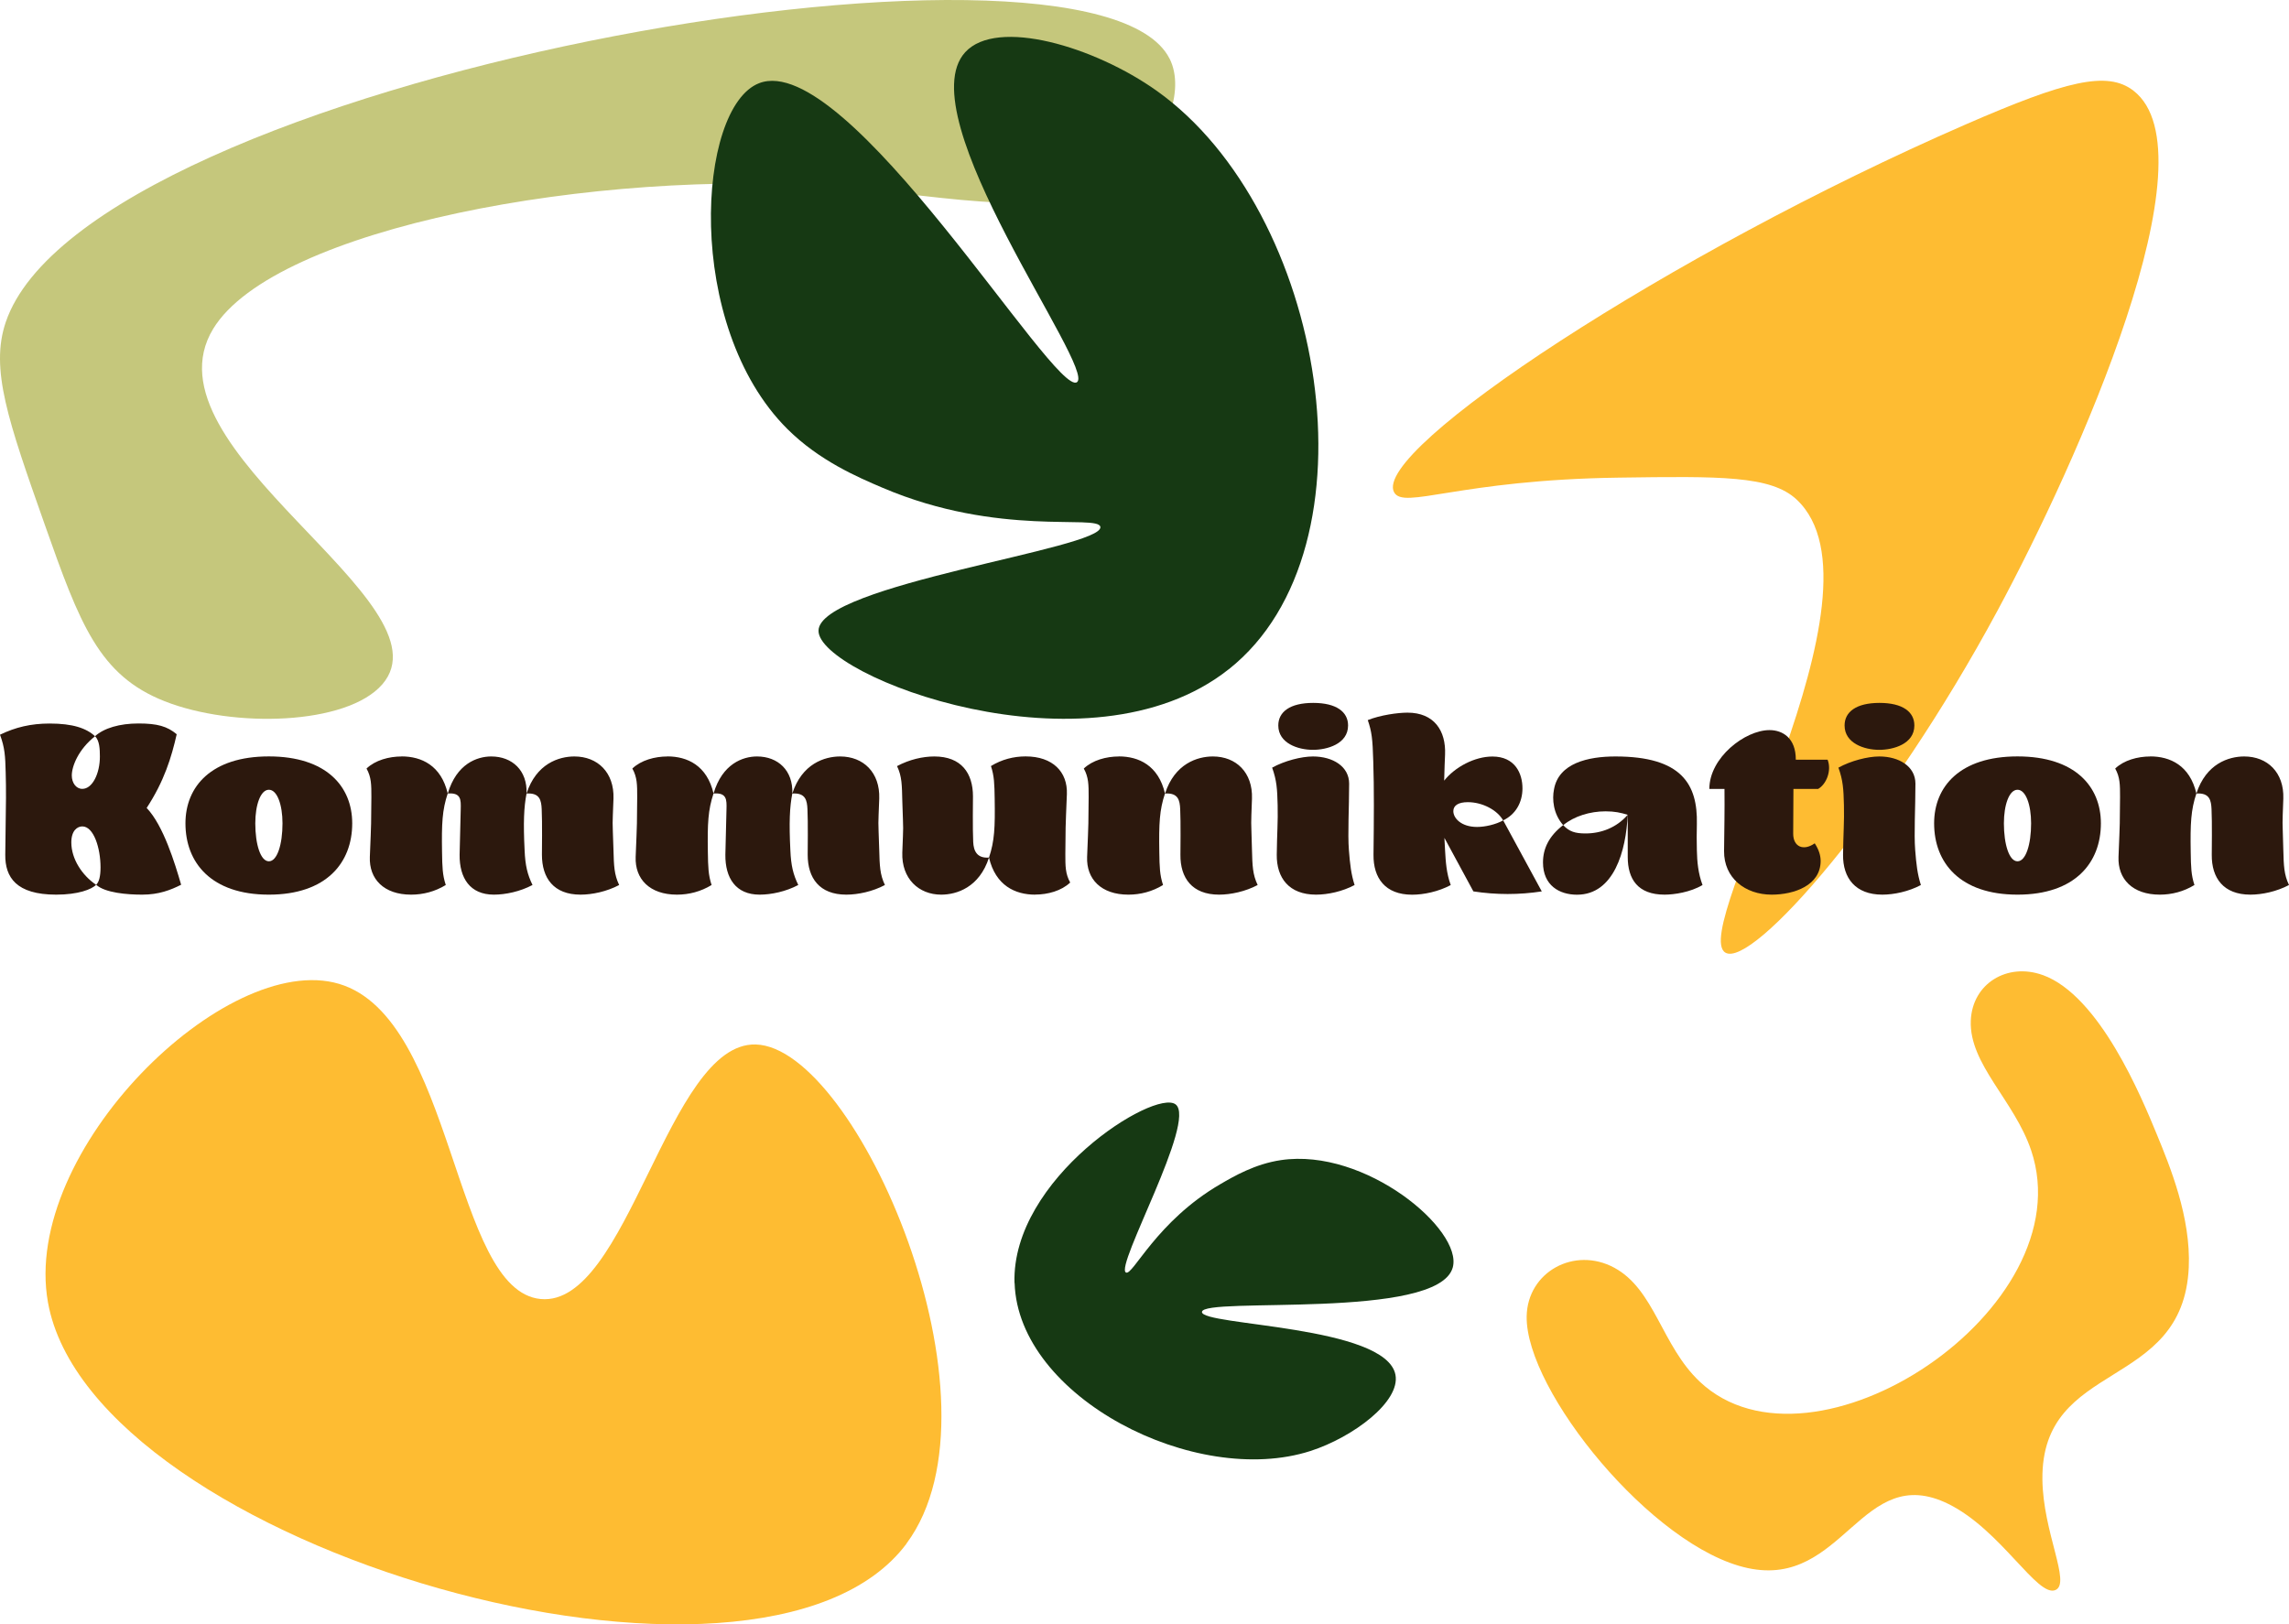 <?xml version="1.0" encoding="UTF-8"?>
<svg id="Layer_1" data-name="Layer 1" xmlns="http://www.w3.org/2000/svg" viewBox="0 0 387.07 274.73">
  <defs>
    <style>
      .cls-1 {
        fill: #febc32;
      }

      .cls-2 {
        fill: #c5c77c;
      }

      .cls-3 {
        fill: #163913;
      }

      .cls-4 {
        fill: #2c180d;
      }
    </style>
  </defs>
  <path class="cls-2" d="M197.76,9.9C184.48-16.35,14.89,13.42.97,54.49c-2.68,7.91.41,16.7,6.61,34.27,5.94,16.84,9.17,25.47,20.26,29.84,11.65,4.59,30.81,4.04,36.8-2.85,12.04-13.86-40.99-39.77-28.59-60.14,10.4-17.08,64.94-27.15,105.39-24,19.55,1.52,37.83,6.29,49.06-2.28,6.49-4.96,10.05-13.93,7.27-19.43Z"/>
  <path class="cls-1" d="M153.31,261.05c-24.62,33.16-137.77.72-145.2-40.79-4.58-25.58,30.11-59.56,49.23-53.86,19.52,5.82,19.2,51.89,34.08,53.3,14.78,1.41,21.47-43.43,36.36-43.05,17.11.44,43.2,60.58,25.52,84.39Z"/>
  <path class="cls-1" d="M235.74,83.26c-3.82-7.15,46.68-40.46,96.67-62.22,16.9-7.36,23.93-9.13,28.36-5.7,13.78,10.67-9.34,62.59-23,87.95-18.51,34.37-41.47,60.49-46,57.83-6.36-3.73,28.73-61.09,12.02-76.65-4.34-4.04-12.89-3.93-29.99-3.69-27.17.37-36.46,5.48-38.06,2.47Z"/>
  <g>
    <path class="cls-4" d="M30.62,149.64c-1.78.89-3.75,1.67-6.57,1.67-2.56,0-6.27-.3-7.79-1.67.48-.45.74-1.41.74-2.93,0-3.27-1.15-6.94-3.08-6.94-.82,0-1.86.67-1.86,2.71,0,2.78,1.82,5.57,4.19,7.16-.74.78-3.04,1.67-6.75,1.67-6.75,0-8.65-2.93-8.61-6.75.15-10.32.15-10.65.07-13.92-.07-2.78-.15-4.19-.96-6.38,2.6-1.26,5.23-1.89,8.39-1.89,3.9,0,6.2.78,7.68,2.15-2.82,2.23-3.93,5.08-3.93,6.64,0,1.22.71,2.26,1.78,2.26,1.71,0,2.97-2.6,2.97-5.46,0-1.3-.07-2.71-.82-3.45,1.52-1.37,4.16-2.15,7.35-2.15s4.86.48,6.46,1.82c-.89,3.93-2.12,7.94-5.08,12.47,2.82,2.93,4.79,9.39,5.83,12.99Z"/>
    <path class="cls-4" d="M31.36,139.25c0-6.23,4.38-11.32,14.1-11.32s14.1,5.08,14.1,11.32c0,6.68-4.38,12.06-14.1,12.06s-14.1-5.38-14.1-12.06ZM47.77,139.25c0-3.12-.89-5.68-2.3-5.68s-2.3,2.56-2.3,5.68c0,3.56.89,6.42,2.3,6.42s2.3-2.86,2.3-6.42Z"/>
    <path class="cls-4" d="M67.92,127.93c3.34,0,6.68,1.52,7.79,6.27-.93,2.78-1.04,5.08-.96,9.95.04,2.49.07,3.82.63,5.53-1.82,1.11-3.82,1.63-5.86,1.63-4.6,0-7.12-2.63-6.98-6.38.26-6.31.22-5.42.26-10.13,0-2.08,0-3.34-.82-4.82,1.48-1.41,3.79-2.04,5.94-2.04ZM90.04,149.68c-2.08,1.11-4.56,1.63-6.53,1.63-4.04,0-5.83-2.82-5.79-6.75,0-.48.15-5.6.19-7.72.04-1.56.07-2.82-2.19-2.63,1.48-5.05,4.97-6.27,7.35-6.27,3.56,0,6.12,2.38,5.97,6.27-.45,2.26-.56,4.94-.33,9.57.11,2.63.48,4.12,1.34,5.9ZM104.7,149.68c-2.08,1.11-4.56,1.63-6.53,1.63-4.56,0-6.53-2.82-6.53-6.75,0-.48.07-5.6-.04-7.72-.07-1.45-.3-2.78-2.56-2.63,1.63-5.05,5.46-6.27,8.09-6.27,3.93,0,6.75,2.71,6.61,7.12-.19,5.34-.19,2.75,0,8.72.07,2.63.11,4.12.96,5.9Z"/>
    <path class="cls-4" d="M112.87,127.93c3.34,0,6.68,1.52,7.79,6.27-.93,2.78-1.04,5.08-.96,9.95.04,2.49.07,3.82.63,5.53-1.82,1.11-3.82,1.63-5.86,1.63-4.6,0-7.12-2.63-6.98-6.38.26-6.31.22-5.42.26-10.13,0-2.08,0-3.34-.82-4.82,1.48-1.41,3.79-2.04,5.94-2.04ZM134.98,149.68c-2.08,1.11-4.56,1.63-6.53,1.63-4.04,0-5.83-2.82-5.79-6.75,0-.48.15-5.6.19-7.72.04-1.56.07-2.82-2.19-2.63,1.48-5.05,4.97-6.27,7.35-6.27,3.56,0,6.12,2.38,5.97,6.27-.45,2.26-.56,4.94-.33,9.57.11,2.63.48,4.12,1.34,5.9ZM149.64,149.68c-2.08,1.11-4.56,1.63-6.53,1.63-4.56,0-6.53-2.82-6.53-6.75,0-.48.07-5.6-.04-7.72-.07-1.45-.3-2.78-2.56-2.63,1.63-5.05,5.46-6.27,8.09-6.27,3.93,0,6.75,2.71,6.61,7.12-.19,5.34-.19,2.75,0,8.72.07,2.63.11,4.12.96,5.9Z"/>
    <path class="cls-4" d="M151.69,129.57c2.08-1.11,4.34-1.63,6.31-1.63,4.56,0,6.53,2.82,6.53,6.75,0,.48-.07,5.6.04,7.72.07,1.45.59,2.78,2.67,2.63-1.63,5.05-5.46,6.27-8.09,6.27-3.79,0-6.72-2.71-6.57-7.12.19-5.34.19-2.75,0-8.72-.07-2.63-.04-4.12-.89-5.9ZM175.03,151.31c-3.34,0-6.68-1.52-7.79-6.27.93-2.78,1.04-5.08.96-9.95-.04-2.49-.07-3.82-.63-5.53,1.82-1.11,3.82-1.63,5.86-1.63,4.6,0,7.12,2.63,6.98,6.38-.26,6.31-.22,5.42-.26,10.13,0,2.08,0,3.34.82,4.82-1.48,1.41-3.79,2.04-5.94,2.04Z"/>
    <path class="cls-4" d="M189.21,127.93c3.34,0,6.68,1.52,7.79,6.27-.93,2.78-1.04,5.08-.96,9.95.04,2.49.07,3.82.63,5.53-1.82,1.11-3.82,1.63-5.86,1.63-4.6,0-7.12-2.63-6.98-6.38.26-6.31.22-5.42.26-10.13,0-2.08,0-3.34-.82-4.82,1.48-1.41,3.79-2.04,5.94-2.04ZM212.67,149.68c-2.08,1.11-4.56,1.63-6.53,1.63-4.56,0-6.57-2.82-6.53-6.75,0-.48.07-5.6-.04-7.72-.07-1.45-.3-2.78-2.56-2.63,1.63-5.05,5.46-6.27,8.09-6.27,3.93,0,6.75,2.71,6.61,7.12-.19,5.34-.15,2.75,0,8.72.07,2.63.11,4.12.96,5.9Z"/>
    <path class="cls-4" d="M229.07,149.68c-2.08,1.11-4.56,1.63-6.53,1.63-4.56,0-6.68-2.82-6.64-6.75.04-3.56.22-5.64.15-8.35-.07-2.78-.15-4.19-.93-6.38,2.08-1.15,4.94-1.89,6.9-1.89,3.34,0,6.12,1.67,6.12,4.6,0,4.04-.26,8.46-.04,11.24.19,2.41.37,4.04.96,5.9ZM216.16,122.7c0-2.3,1.97-3.82,5.9-3.82s5.9,1.52,5.9,3.82c0,3.15-3.6,4.12-5.94,4.12-2.52,0-5.86-1.11-5.86-4.12Z"/>
    <path class="cls-4" d="M260.73,150.76c-3.86.59-7.72.59-11.58,0l-4.9-9.05.11,2.08c.11,1.93.22,3.86.96,5.9-2.08,1.11-4.56,1.63-6.53,1.63-4.56,0-6.57-2.82-6.53-6.75.07-5.9.11-11.32-.04-15.77-.11-3.9-.26-5.05-.93-7.01,2.12-.85,5.08-1.26,6.72-1.26,4.49,0,6.53,3.04,6.35,7.12-.07,1.6-.07,1.56-.15,4.38,1.82-2.3,5.16-4.08,8.16-4.08,3.82,0,5.08,2.86,5.08,5.38,0,2.38-1.15,4.42-3.27,5.42-.96-1.71-3.45-3.08-5.97-3.08-1.6,0-2.45.56-2.45,1.52,0,1.19,1.34,2.67,4.01,2.67,1.37,0,3.15-.41,4.42-1.11l6.53,12.02Z"/>
    <path class="cls-4" d="M268.12,140.96c2.6,0,5.23-.96,7.12-3.15-.26,6.05-2.3,13.51-8.57,13.51-2.97,0-5.75-1.56-5.75-5.46,0-2.34,1-4.45,3.41-6.31,1.04,1.11,2.04,1.41,3.79,1.41ZM287.9,149.68c-2.04,1.22-4.79,1.63-6.42,1.63-4.53,0-6.23-2.63-6.23-6.38v-7.12c-1.19-.37-2.23-.59-3.75-.59-2.63,0-5.31.82-7.16,2.34-1.71-1.93-1.89-4.42-1.56-6.05.78-4.45,5.79-5.57,10.39-5.57,11.21,0,13.92,4.71,13.77,11.43-.04,1.48-.04,2.93,0,4.42.04,1.97.22,3.93.96,5.9Z"/>
    <path class="cls-4" d="M307.46,133.43h-4.19l-.04,7.57c0,2.23,1.74,2.97,3.64,1.63.71,1.08,1,2.08,1,2.97,0,4.16-4.49,5.71-8.28,5.71-4.49,0-8.09-2.82-8.05-7.38.04-3.79.11-6.83.07-10.5h-2.56c0-5.31,6.05-9.95,10.17-9.95,2.23,0,4.45,1.34,4.45,4.97v.04h5.38c.71,1.82-.19,4.12-1.6,4.94Z"/>
    <path class="cls-4" d="M324.83,149.68c-2.08,1.11-4.56,1.63-6.53,1.63-4.56,0-6.68-2.82-6.64-6.75.04-3.56.22-5.64.15-8.35-.07-2.78-.15-4.19-.93-6.38,2.08-1.15,4.94-1.89,6.9-1.89,3.34,0,6.12,1.67,6.12,4.6,0,4.04-.26,8.46-.04,11.24.19,2.41.37,4.04.96,5.9ZM311.92,122.7c0-2.3,1.97-3.82,5.9-3.82s5.9,1.52,5.9,3.82c0,3.15-3.6,4.12-5.94,4.12-2.52,0-5.86-1.11-5.86-4.12Z"/>
    <path class="cls-4" d="M327.06,139.25c0-6.23,4.38-11.32,14.1-11.32s14.1,5.08,14.1,11.32c0,6.68-4.38,12.06-14.1,12.06s-14.1-5.38-14.1-12.06ZM343.46,139.25c0-3.12-.89-5.68-2.3-5.68s-2.3,2.56-2.3,5.68c0,3.56.89,6.42,2.3,6.42s2.3-2.86,2.3-6.42Z"/>
    <path class="cls-4" d="M363.62,127.93c3.34,0,6.68,1.52,7.79,6.27-.93,2.78-1.04,5.08-.96,9.95.04,2.49.07,3.82.63,5.53-1.82,1.11-3.82,1.63-5.86,1.63-4.6,0-7.12-2.63-6.98-6.38.26-6.31.22-5.42.26-10.13,0-2.08,0-3.34-.82-4.82,1.48-1.41,3.79-2.04,5.94-2.04ZM387.07,149.68c-2.08,1.11-4.56,1.63-6.53,1.63-4.56,0-6.57-2.82-6.53-6.75,0-.48.07-5.6-.04-7.72-.07-1.45-.3-2.78-2.56-2.63,1.63-5.05,5.46-6.27,8.09-6.27,3.93,0,6.75,2.71,6.61,7.12-.19,5.34-.15,2.75,0,8.72.07,2.63.11,4.12.96,5.9Z"/>
  </g>
  <path class="cls-1" d="M345.42,164.9c9.62,3.47,16.73,20.72,19.26,26.86,2.26,5.49,5.82,14.13,5.44,22.6-.96,20.98-24.94,15.5-24.75,35.83.09,9,4.86,17.52,2.23,18.72-3.04,1.38-9.21-10.15-18.13-14.55-14.71-7.26-17.71,14.33-33.91,10.85-16.1-3.45-37.63-30.03-37.4-42.59.14-7.49,8.05-11.87,14.82-8.21,6.84,3.7,8,13.18,14.44,19.26,19.1,18.04,65.07-12.32,56.05-39.1-2.84-8.44-10.5-14.59-10.21-21.94.25-6.28,6.16-9.88,12.17-7.72Z"/>
  <path class="cls-3" d="M171.57,216.98c.59,19.35,30.61,34.69,50.04,28.42,7.18-2.32,15.23-8.34,14.36-12.89-1.61-8.38-32.81-8.28-32.72-10.62.1-2.64,39.92,1.46,42.41-7.52,1.76-6.34-14.75-20.29-29.06-18.16-4.38.65-7.95,2.73-10.25,4.07-10.82,6.29-14.8,15.53-15.95,14.94-1.93-.99,12.04-25.7,8.39-28.44-3.55-2.67-27.77,12.52-27.24,30.21Z"/>
  <path class="cls-3" d="M207.78,113.2c25.99-20.61,16.34-77.55-12.16-97.83-10.54-7.5-27.04-12.4-32.4-6.54-9.87,10.79,22.19,53.55,18.89,55.81-3.74,2.57-38.84-56.33-53.74-50.57-10.51,4.07-12.78,41.03,4.79,58.5,5.38,5.35,11.87,8.13,16.07,9.92,19.71,8.42,36.47,4.44,36.84,6.62.61,3.67-47.62,9.75-47.66,17.57-.03,7.61,45.62,25.35,69.37,6.51Z"/>
</svg>